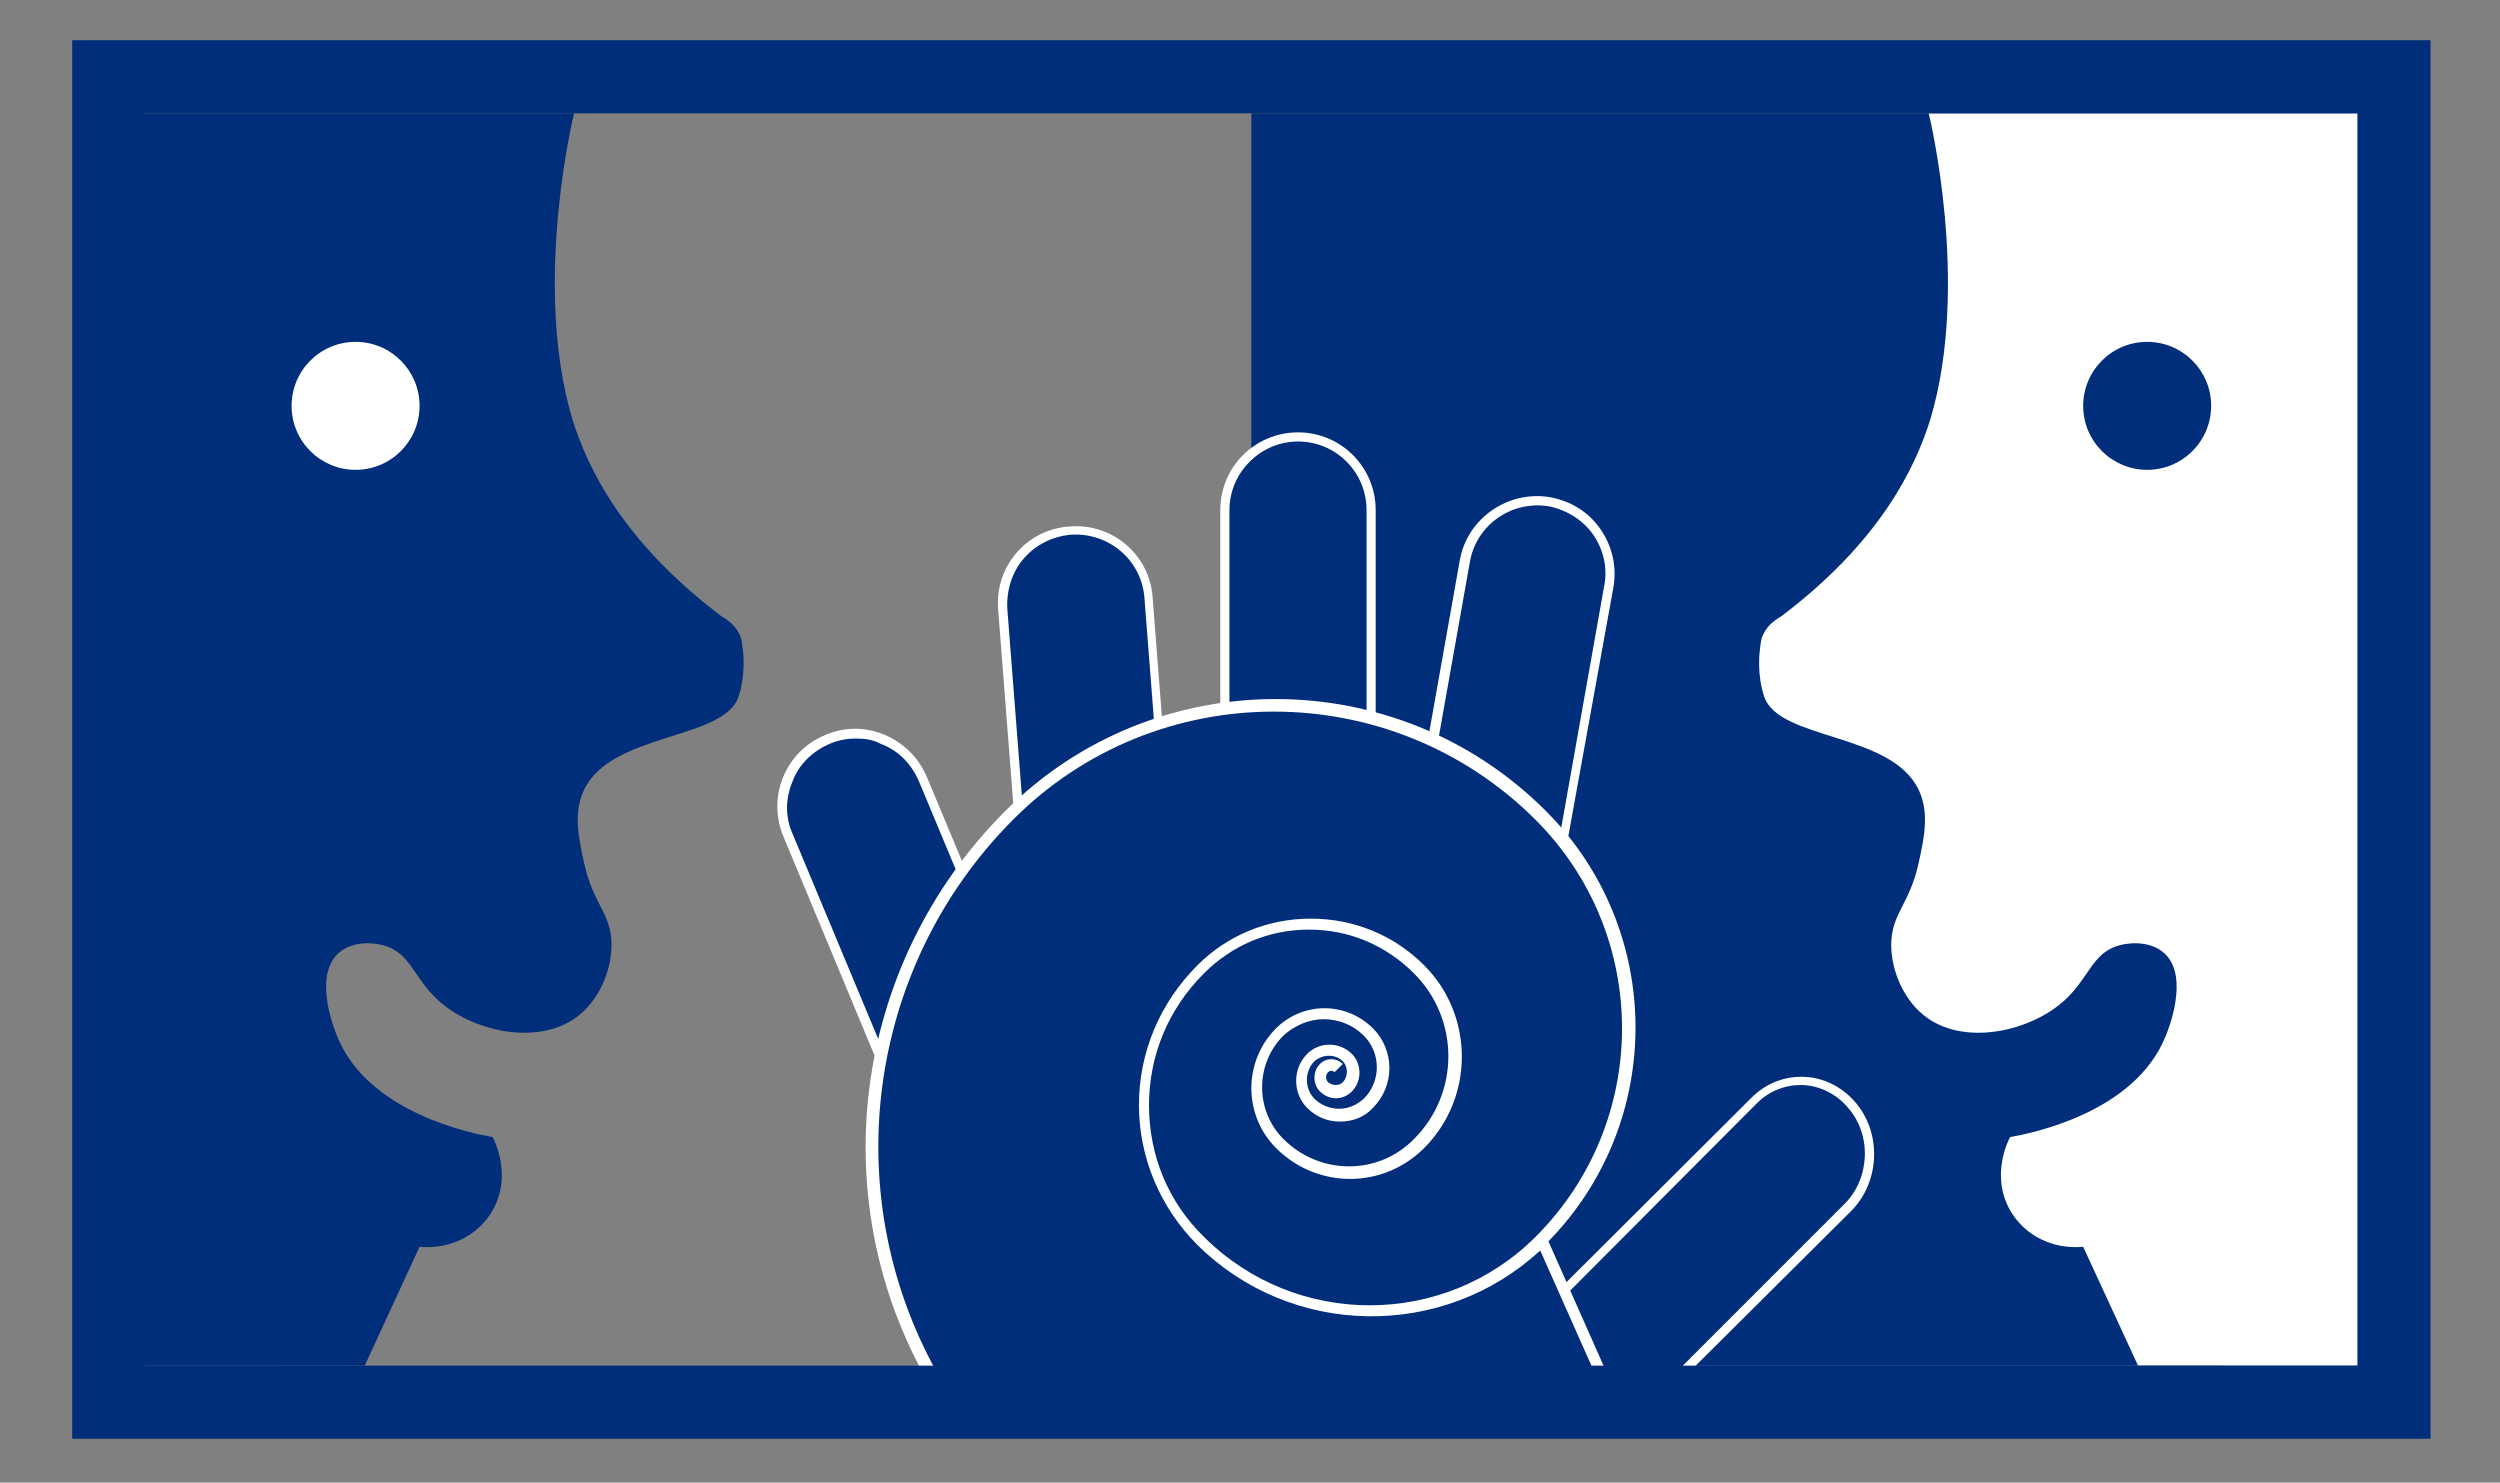 <?xml version="1.0" encoding="utf-8"?>
<!-- Generator: Adobe Illustrator 27.9.2, SVG Export Plug-In . SVG Version: 6.00 Build 0)  -->
<svg version="1.1" id="Calque_1" xmlns="http://www.w3.org/2000/svg" xmlns:xlink="http://www.w3.org/1999/xlink" x="0px" y="0px"
	 viewBox="0 0 273.5 162.2" style="enable-background:new 0 0 273.5 162.2;" xml:space="preserve">
<rect x="0" y="0" width="273.5" height="162.2" fill="#808080" stroke="none"/>
<style type="text/css">
	.st0{fill:#002E7A;}
	.st1{fill:#FFFFFF;}
</style>
<rect x="136.9" y="12.4" class="st0" width="121" height="137"/>
<path class="st0" d="M39.9,149.4c2-4.3,4-8.7,6-13c3.3,0.3,6.4-1.2,8-4c2.2-3.9,0.1-7.8,0-8c-2.2-0.4-13.6-2.6-17-11
	c-0.3-0.7-2.6-6.4,0-9c1.3-1.3,3.4-1.4,5-1c3,0.8,3.3,3.5,6,6c3.7,3.4,10.7,5,15,2c2.6-1.8,4-5.2,4-8c0-3.5-2-4.4-3-9
	c-0.6-2.7-1.2-5.5,0-8c3-6.3,15.3-5.4,16.9-10.2c0.8-2.4,0.5-4.8,0.5-4.8c-0.1-0.8-0.1-1.4-0.4-2c-0.5-1.1-1.5-1.7-2-2
	c-10.7-8.1-14.6-16.1-16.3-21.6c-4.4-14.8,0.2-33.4,0.2-33.4l0,0h-47v137H39.9z"/>
<circle class="st1" cx="38.9" cy="44.4" r="7"/>
<path class="st1" d="M233.9,149.4c-2-4.3-4-8.7-6-13c-3.3,0.3-6.4-1.2-8-4c-2.2-3.9-0.1-7.8,0-8c2.2-0.4,13.6-2.6,17-11
	c0.3-0.7,2.6-6.4,0-9c-1.3-1.3-3.4-1.4-5-1c-3,0.8-3.3,3.5-6,6c-3.7,3.4-10.7,5-15,2c-2.6-1.8-4-5.2-4-8c0-3.5,2-4.4,3-9
	c0.6-2.7,1.2-5.5,0-8c-3-6.3-15.3-5.4-16.9-10.2c-0.8-2.4-0.5-4.8-0.5-4.8c0.1-0.8,0.1-1.4,0.4-2c0.5-1.1,1.5-1.7,2-2
	c10.7-8.1,14.6-16.1,16.3-21.6c4.4-14.8-0.2-33.4-0.2-33.4l0,0h47v137H233.9z"/>
<circle class="st0" cx="234.9" cy="44.4" r="7"/>
<g>
	<g>
		<path class="st0" d="M161.6,99.4L161.6,99.4c-4.3-0.8-7.2-4.9-6.5-9.3l5.1-28.7c0.8-4.3,4.9-7.2,9.3-6.5l0,0
			c4.3,0.8,7.2,4.9,6.5,9.3l-5.1,28.7C170.1,97.3,165.9,100.2,161.6,99.4z"/>
		<path class="st1" d="M163,100c-0.5,0-1,0-1.5-0.1l0,0c-2.2-0.4-4.2-1.6-5.5-3.5c-1.3-1.9-1.8-4.1-1.4-6.4l5.1-28.7
			c0.8-4.6,5.3-7.7,9.9-6.9c2.2,0.4,4.2,1.6,5.5,3.5c1.3,1.9,1.8,4.1,1.4,6.4L171.3,93C170.6,97.1,167,100,163,100z M161.7,98.9
			c4.1,0.7,8-2,8.7-6.1l5.1-28.7c0.4-2-0.1-4-1.2-5.6c-1.1-1.6-2.9-2.7-4.8-3.1c-4.1-0.7-8,2-8.7,6.1l-5.1,28.7
			C154.9,94.3,157.6,98.2,161.7,98.9L161.7,98.9z"/>
	</g>
	<g>
		<path class="st0" d="M142,97.3L142,97.3c-4.4,0-8-3.6-8-8V55.8c0-4.4,3.6-8,8-8h0c4.4,0,8,3.6,8,8v33.5
			C150,93.7,146.5,97.3,142,97.3z"/>
		<path class="st1" d="M142,97.8c-4.7,0-8.5-3.8-8.5-8.5V55.8c0-4.7,3.8-8.5,8.5-8.5c4.7,0,8.5,3.8,8.5,8.5v33.5
			C150.5,94,146.7,97.8,142,97.8z M142,48.3c-4.1,0-7.5,3.4-7.5,7.5v33.5c0,4.1,3.4,7.5,7.5,7.5s7.5-3.4,7.5-7.5V55.8
			C149.5,51.7,146.2,48.3,142,48.3z"/>
	</g>
	<g>
		<path class="st0" d="M120.9,107.4L120.9,107.4c-4.4,0.3-8.3-3-8.6-7.4l-2.6-33.4c-0.3-4.4,3-8.3,7.4-8.6h0c4.4-0.3,8.3,3,8.6,7.4
			l2.6,33.4C128.6,103.2,125.3,107,120.9,107.4z"/>
		<path class="st1" d="M120.3,107.9c-4.4,0-8.1-3.4-8.5-7.8l-2.6-33.4c-0.4-4.7,3.1-8.8,7.8-9.1c4.7-0.4,8.8,3.1,9.1,7.8l2.6,33.4
			c0.4,4.7-3.1,8.8-7.8,9.1C120.8,107.9,120.5,107.9,120.3,107.9z M120.9,106.9l0,0.5L120.9,106.9c4.1-0.3,7.2-3.9,6.9-8.1
			l-2.6-33.4c-0.3-4.1-3.9-7.2-8.1-6.9c-2,0.2-3.8,1.1-5.1,2.6s-1.9,3.5-1.8,5.5l2.6,33.4c0.2,2,1.1,3.8,2.6,5.1
			C117,106.4,118.9,107,120.9,106.9z"/>
	</g>
	<g>
		<path class="st0" d="M109.6,126.5L109.6,126.5c-4.1,1.7-8.8-0.2-10.5-4.3L86.2,91.3c-1.7-4.1,0.2-8.8,4.3-10.5h0
			c4.1-1.7,8.8,0.2,10.5,4.3l12.9,30.9C115.6,120.2,113.6,124.8,109.6,126.5z"/>
		<path class="st1" d="M106.5,127.7c-3.3,0-6.5-2-7.9-5.2L85.7,91.5c-1.8-4.3,0.2-9.3,4.6-11.1c2.1-0.9,4.4-0.9,6.5,0
			c2.1,0.9,3.7,2.5,4.6,4.6l12.9,30.9c0.9,2.1,0.9,4.4,0,6.5c-0.9,2.1-2.5,3.7-4.6,4.6C108.7,127.5,107.6,127.7,106.5,127.7z
			 M93.6,80.8c-1,0-2,0.2-2.9,0.6c-1.8,0.8-3.3,2.2-4,4.1c-0.8,1.9-0.8,3.9,0,5.7l12.9,30.9c0.8,1.8,2.2,3.3,4.1,4s3.9,0.8,5.7,0
			s3.3-2.2,4-4.1s0.8-3.9,0-5.7l-12.9-30.9c-0.8-1.8-2.2-3.3-4.1-4C95.5,80.9,94.6,80.8,93.6,80.8z"/>
	</g>
	<g>
		<path class="st0" d="M202.2,132.1l-19.4,19.3h-21.9l31-31c1.5-1.4,3.3-2.2,5.1-2.2c2,0,4,0.9,5.5,2.5
			C205.4,124,205.2,129.1,202.2,132.1z"/>
		<path class="st1" d="M183,151.9h-23.3l31.9-31.8c1.5-1.5,3.4-2.3,5.5-2.3c2.2,0,4.3,1,5.8,2.7c3,3.4,2.8,8.8-0.4,12L183,151.9z
			 M162.1,150.9h20.5l19.2-19.2c2.8-2.8,3-7.6,0.3-10.6c-1.3-1.5-3.2-2.4-5.1-2.4c-1.8,0-3.5,0.7-4.8,2L162.1,150.9z"/>
	</g>
	<g>
		<path class="st0" d="M146.6,116.7c-0.5-0.5-1.2-0.5-1.6,0c-0.6,0.6-0.6,1.5,0,2c0.7,0.7,1.9,0.7,2.6,0c0.9-0.9,0.9-2.3,0-3.2
			c-1.1-1.1-2.9-1.1-4,0c-1.4,1.4-1.4,3.6,0,5c1.7,1.7,4.5,1.7,6.2,0c2.2-2.2,2.2-5.6,0-7.8c-2.7-2.7-7.1-2.7-9.8,0
			c-3.4,3.4-3.4,8.8,0,12.2c4.2,4.2,11,4.2,15.3,0c5.3-5.3,5.3-13.8,0-19.1c-6.6-6.6-17.3-6.6-23.8,0c-8.2,8.2-8.2,21.6,0,29.8
			c10.3,10.3,26.9,10.3,37.2,0c12.8-12.9,12.8-33.7,0-46.5c-16.1-16.1-42.1-16.1-58.2,0c-17,17-19.6,43-7.8,62.7h73.1l-7.2-16.2"/>
		<path class="st1" d="M176.8,152.5h-74.5l-0.2-0.3c-12.3-20.5-9-46.6,7.9-63.5c16.3-16.3,42.8-16.3,59.1,0c13,13,13.1,34,0.3,47.1
			L176.8,152.5z M103.1,151.2h71.8l-6.4-14.4c-10.6,9.8-27.2,9.6-37.5-0.6c-4.1-4.1-6.4-9.6-6.4-15.3c0-5.8,2.3-11.2,6.4-15.3
			c3.3-3.3,7.7-5.1,12.4-5.1c4.7,0,9.1,1.8,12.4,5.1c5.5,5.5,5.5,14.5,0,20c-4.5,4.5-11.7,4.5-16.2,0c-3.6-3.6-3.6-9.5,0-13.1
			c1.4-1.4,3.3-2.2,5.3-2.2c2,0,3.9,0.8,5.3,2.2c2.4,2.4,2.4,6.3,0,8.7c-0.9,1-2.2,1.5-3.6,1.5c0,0,0,0,0,0c-1.4,0-2.6-0.5-3.6-1.5
			c-1.6-1.6-1.6-4.3,0-5.9c1.4-1.4,3.6-1.3,4.9,0c1.1,1.1,1.1,3,0,4.1c-1,1-2.5,1-3.5,0c-0.8-0.8-0.8-2.2,0-3c0.7-0.7,1.8-0.7,2.5,0
			l-0.9,0.9c-0.2-0.2-0.5-0.2-0.7,0c-0.3,0.3-0.3,0.8,0,1.1c0.5,0.4,1.2,0.4,1.6,0c0.6-0.6,0.6-1.7,0-2.3c-0.8-0.8-2.2-0.8-3.1,0
			c-1.1,1.1-1.1,3,0,4.1c0.7,0.7,1.7,1.1,2.7,1.1c0,0,0,0,0,0c1,0,1.9-0.4,2.7-1.1c1.9-1.9,1.9-5,0-6.9c-1.2-1.2-2.8-1.8-4.4-1.8
			s-3.2,0.7-4.4,1.8c-3.1,3.1-3.1,8.2,0,11.3c4,4,10.4,4,14.3,0c5-5,5-13.1,0-18.1c-3.1-3.1-7.1-4.8-11.5-4.8s-8.4,1.7-11.5,4.8
			c-3.9,3.9-6,9-6,14.4c0,5.5,2.1,10.6,6,14.4c10,10,26.3,10,36.3,0c12.6-12.6,12.6-33,0-45.6c-15.8-15.8-41.5-15.8-57.2,0
			C94.6,106,91.4,131.3,103.1,151.2z"/>
	</g>
</g>
<path class="st0" d="M257.9,12.4v137h-242v-137H257.9 M265.9,4.4h-8h-242h-8v8v137v8h8h242h8v-8v-137V4.4L265.9,4.4z"/>
</svg>
